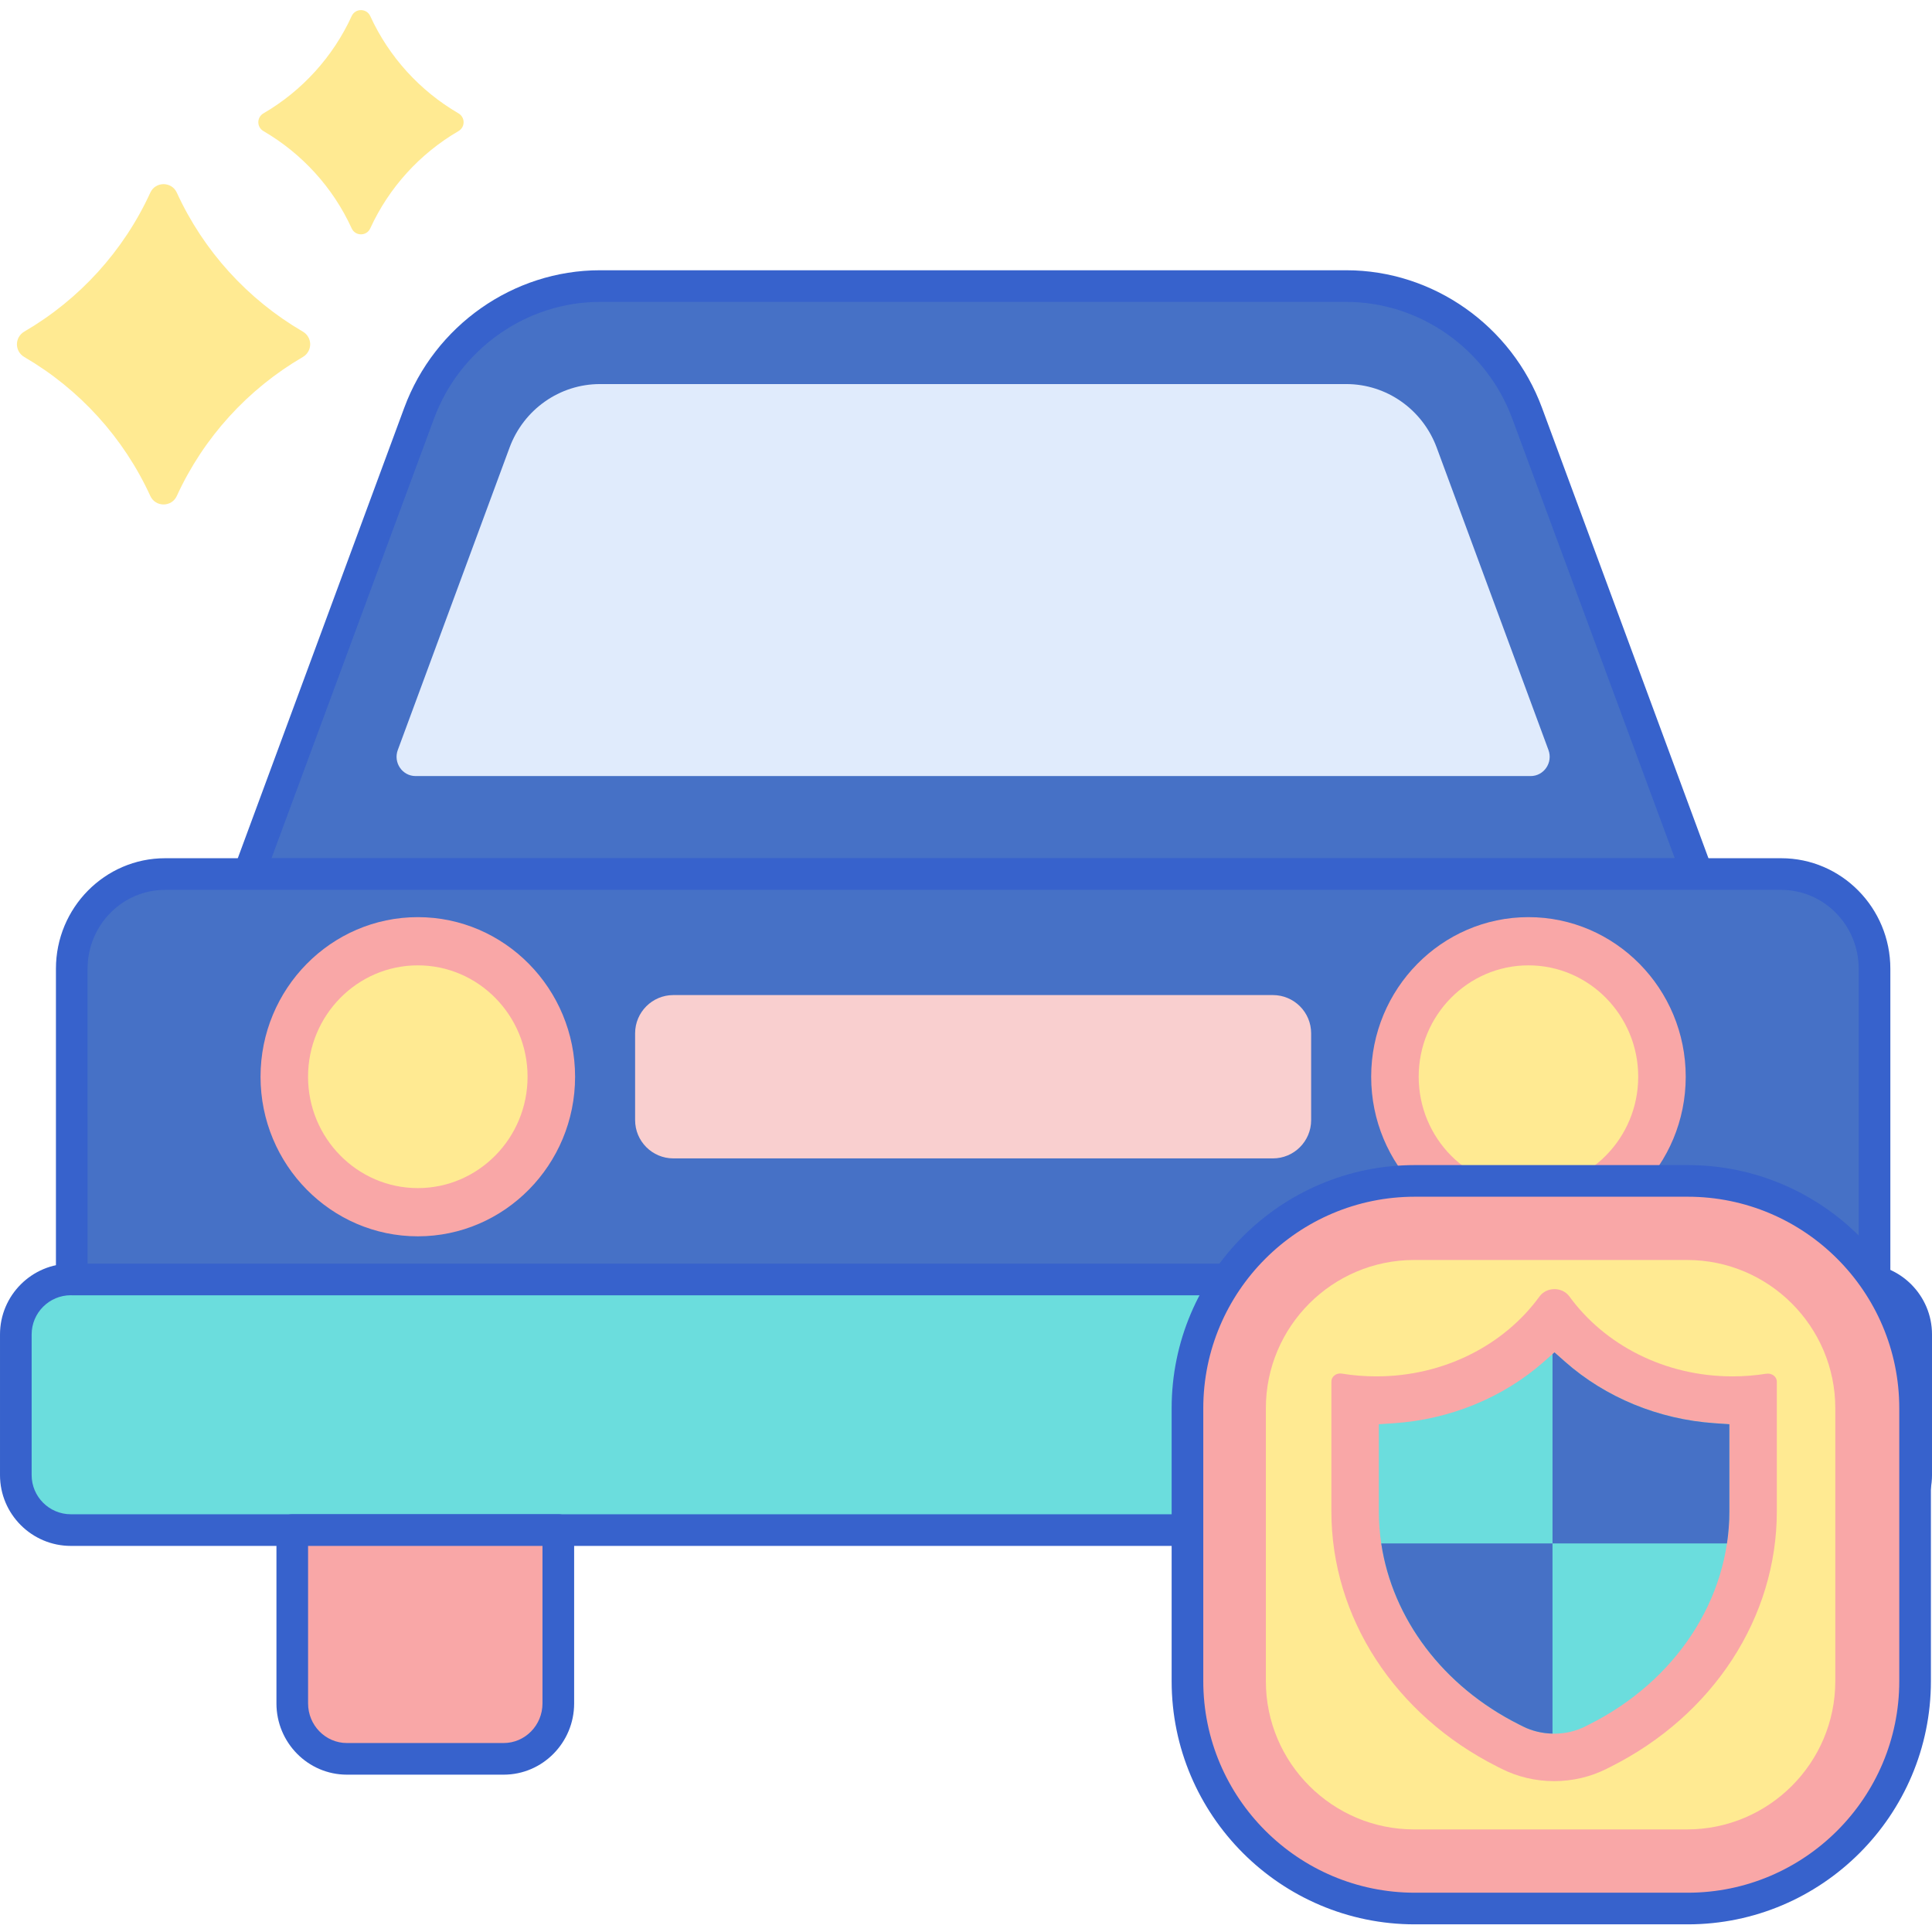 <svg height="488pt" viewBox="0 -2 488.558 488" width="488pt" xmlns="http://www.w3.org/2000/svg"><path d="m429.246 218.746h-366.328l43.062-116.523c7.148-19.344 25.375-32.16 45.734-32.16h188.734c20.359 0 38.582 12.816 45.734 32.16zm0 0" fill="#4671c6"/><path d="m100.594 187.379 28.254-76.453c3.574-9.672 12.688-16.082 22.867-16.082h188.73c10.184 0 19.293 6.41 22.871 16.082l28.254 76.453c1.176 3.188-1.145 6.59-4.5 6.59h-281.977c-3.355 0-5.68-3.402-4.5-6.59zm0 0" fill="#e0ebfc"/><path d="m429.246 222.746h-366.328c-1.309 0-2.535-.637-3.285-1.711-.746-1.074-.922-2.445-.469-3.672l43.062-116.527c7.688-20.797 27.574-34.773 49.488-34.773h188.73c21.914 0 41.801 13.973 49.488 34.773l43.062 116.527c.453 1.227.277 2.598-.469 3.672-.746 1.07-1.973 1.711-3.281 1.711zm-360.586-8h354.844l-41.074-111.137c-6.531-17.672-23.402-29.543-41.98-29.543h-188.734c-18.578 0-35.449 11.875-41.98 29.543zm0 0" fill="#3762cc"/><path d="m470.645 384.645h-452.73c-7.684 0-13.91-6.23-13.91-13.914v-35.559c0-7.688 6.227-13.914 13.91-13.914h452.73c7.684 0 13.914 6.227 13.914 13.914v35.559c0 7.684-6.23 13.914-13.914 13.914zm0 0" fill="#6bdddd"/><path d="m470.645 388.645h-452.73c-9.875 0-17.914-8.035-17.914-17.914v-35.559c0-9.879 8.039-17.914 17.914-17.914h452.727c9.879 0 17.918 8.035 17.918 17.914v35.559c0 9.879-8.035 17.914-17.914 17.914zm-452.73-63.387c-5.465 0-9.914 4.445-9.914 9.914v35.559c0 5.465 4.449 9.914 9.914 9.914h452.727c5.469 0 9.918-4.449 9.918-9.914v-35.559c0-5.469-4.449-9.914-9.918-9.914zm0 0" fill="#3762cc"/><path d="m73.906 384.645v43.832c0 7.742 6.188 14.016 13.812 14.016h39.648c7.629 0 13.816-6.273 13.816-14.016v-43.832zm0 0" fill="#f9a7a7"/><path d="m127.371 446.492h-39.648c-9.824 0-17.816-8.082-17.816-18.016v-43.832c0-2.207 1.793-4 4-4h67.281c2.207 0 4 1.793 4 4v43.832c-.004 9.934-7.996 18.016-17.816 18.016zm-49.465-57.848v39.832c0 5.523 4.402 10.016 9.812 10.016h39.648c5.414 0 9.816-4.492 9.816-10.016v-39.832zm0 0" fill="#3762cc"/><path d="m354.758 384.645v43.832c0 7.742 6.188 14.016 13.812 14.016h39.648c7.633 0 13.816-6.273 13.816-14.016v-43.832zm0 0" fill="#f9a7a7"/><path d="m408.223 446.492h-39.648c-9.82 0-17.812-8.082-17.812-18.016v-43.832c0-2.207 1.789-4 4-4h67.277c2.207 0 4 1.793 4 4v43.832c-.004 9.934-7.996 18.016-17.816 18.016zm-49.465-57.848v39.832c0 5.523 4.402 10.016 9.812 10.016h39.648c5.414 0 9.816-4.492 9.816-10.016v-39.832zm0 0" fill="#3762cc"/><path d="m470.742 321.254c1.133 0 2.227.152 3.277.41v-78.977c0-13.223-10.566-23.941-23.594-23.941h-408.688c-13.031 0-23.594 10.719-23.594 23.941v78.566zm0 0" fill="#4671c6"/><path d="m474.02 325.668c-.32 0-.641-.039-.957-.117-.805-.199-1.562-.293-2.316-.293h-452.602c-2.207 0-4-1.793-4-4v-78.566c0-15.406 12.379-27.945 27.594-27.945h408.691c15.211 0 27.594 12.539 27.594 27.945v78.977c0 1.23-.566 2.391-1.535 3.148-.711.555-1.582.852-2.469.852zm-451.875-8.41h447.875v-74.566c0-10.996-8.789-19.945-19.594-19.945h-408.688c-10.805 0-19.594 8.949-19.594 19.945zm0 0" fill="#3762cc"/><path d="m105.656 310.359c-21.93 0-39.773-18.105-39.773-40.355 0-22.254 17.844-40.359 39.773-40.359s39.77 18.105 39.77 40.359c0 22.25-17.84 40.355-39.77 40.355zm0 0" fill="#f9a7a7"/><path d="m105.656 298.164c-15.305 0-27.758-12.633-27.758-28.164s12.453-28.164 27.758-28.164 27.754 12.633 27.754 28.164-12.449 28.164-27.754 28.164zm0 0" fill="#ffea92"/><path d="m386.508 310.359c-21.93 0-39.77-18.105-39.77-40.355 0-22.254 17.84-40.359 39.77-40.359 21.93 0 39.773 18.105 39.773 40.359 0 22.25-17.844 40.355-39.773 40.355zm0 0" fill="#f9a7a7"/><path d="m386.508 298.164c-15.305 0-27.754-12.633-27.754-28.164s12.449-28.164 27.754-28.164c15.305 0 27.758 12.633 27.758 28.164s-12.453 28.164-27.758 28.164zm0 0" fill="#ffea92"/><path d="m321.879 290.652h-151.594c-5.344 0-9.68-4.336-9.68-9.684v-21.938c0-5.344 4.332-9.68 9.68-9.68h151.59c5.348 0 9.684 4.332 9.684 9.68v21.938c0 5.348-4.336 9.684-9.68 9.684zm0 0" fill="#f9cfcf"/><path d="m426.781 480.344h-69c-31.758 0-57.5-25.746-57.5-57.5v-69c0-31.758 25.742-57.5 57.5-57.5h69c31.754 0 57.5 25.742 57.5 57.5v69c0 31.754-25.746 57.5-57.5 57.5zm0 0" fill="#f9a7a7"/><path d="m357.605 460.34c-20.676 0-37.5-16.824-37.5-37.5v-69c0-20.68 16.824-37.5 37.5-37.5h69c20.68 0 37.5 16.82 37.5 37.5v69c0 20.676-16.82 37.5-37.5 37.5zm0 0" fill="#ffea92"/><path d="m426.781 484.344h-69c-33.914 0-61.5-27.59-61.5-61.5v-69c0-33.914 27.586-61.5 61.5-61.5h69c33.91 0 61.5 27.586 61.5 61.5v69c0 33.91-27.59 61.5-61.5 61.5zm-69-184c-29.5 0-53.5 24-53.5 53.5v69c0 29.5 24 53.5 53.5 53.5h69c29.5 0 53.5-24 53.5-53.5v-69c0-29.5-24-53.5-53.5-53.5zm0 0" fill="#3762cc"/><path d="m438.129 345.777c-17.246 0-32.402-8.035-41.254-20.199-1.816-2.492-5.758-2.492-7.574 0-8.852 12.168-24.031 20.199-41.285 20.199-2.977 0-5.891-.246-8.723-.707-1.367-.223-2.617.75-2.617 2.016v32.832c0 26.812 16.062 51.52 41.965 64.551l1.086.547c4.059 2.043 8.625 3.113 13.27 3.113 4.645 0 9.211-1.07 13.27-3.113l1.086-.547c25.902-13.031 41.965-37.738 41.965-64.551v-32.805c0-1.293-1.297-2.23-2.699-2.004-2.758.434-5.594.668-8.488.668zm0 0" fill="#f9a7a7"/><path d="m392.996 436.129c-2.773 0-5.496-.633-7.883-1.836l-1.066-.539c-21.816-10.973-35.371-31.605-35.371-53.84v-22.035l3.734-.25c14.211-.938 27.715-6.473 38.027-15.586l2.648-2.344 2.648 2.344c10.266 9.078 23.707 14.609 37.855 15.578l3.723.254v22.039c0 22.234-13.547 42.863-35.359 53.836l-1.094.551c-2.375 1.199-5.094 1.828-7.863 1.828zm0 0" fill="#6bdddd"/><path d="m384.047 433.758 1.066.539c2.27 1.141 4.852 1.754 7.48 1.812v-48.086h-43.309c2.852 19.047 15.625 36.105 34.762 45.734zm0 0" fill="#4671c6"/><path d="m395.738 342.047-2.648-2.344-.492.434v47.887h44.109c.402-2.668.609-5.375.609-8.109v-22.039l-3.727-.254c-14.148-.965-27.59-6.496-37.852-15.574zm0 0" fill="#4671c6"/><g fill="#ffea92"><path d="m38.008 46.438c-6.742 14.738-17.93 27.016-31.855 35.129-2.496 1.457-2.496 4.988 0 6.441 13.926 8.113 25.113 20.391 31.855 35.129 1.309 2.867 5.391 2.867 6.703 0 6.742-14.738 17.93-27.016 31.852-35.129 2.5-1.457 2.5-4.988 0-6.441-13.922-8.113-25.109-20.391-31.852-35.129-1.312-2.867-5.395-2.867-6.703 0zm0 0"/><path d="m88.934 1.781c-4.719 10.316-12.551 18.914-22.297 24.594-1.75 1.016-1.75 3.492 0 4.508 9.746 5.68 17.578 14.273 22.297 24.594.918 2.004 3.773 2.004 4.691 0 4.719-10.32 12.551-18.914 22.297-24.594 1.75-1.016 1.75-3.488 0-4.508-9.746-5.68-17.578-14.273-22.297-24.594-.918-2.004-3.773-2.004-4.691 0zm0 0"/></g></svg>